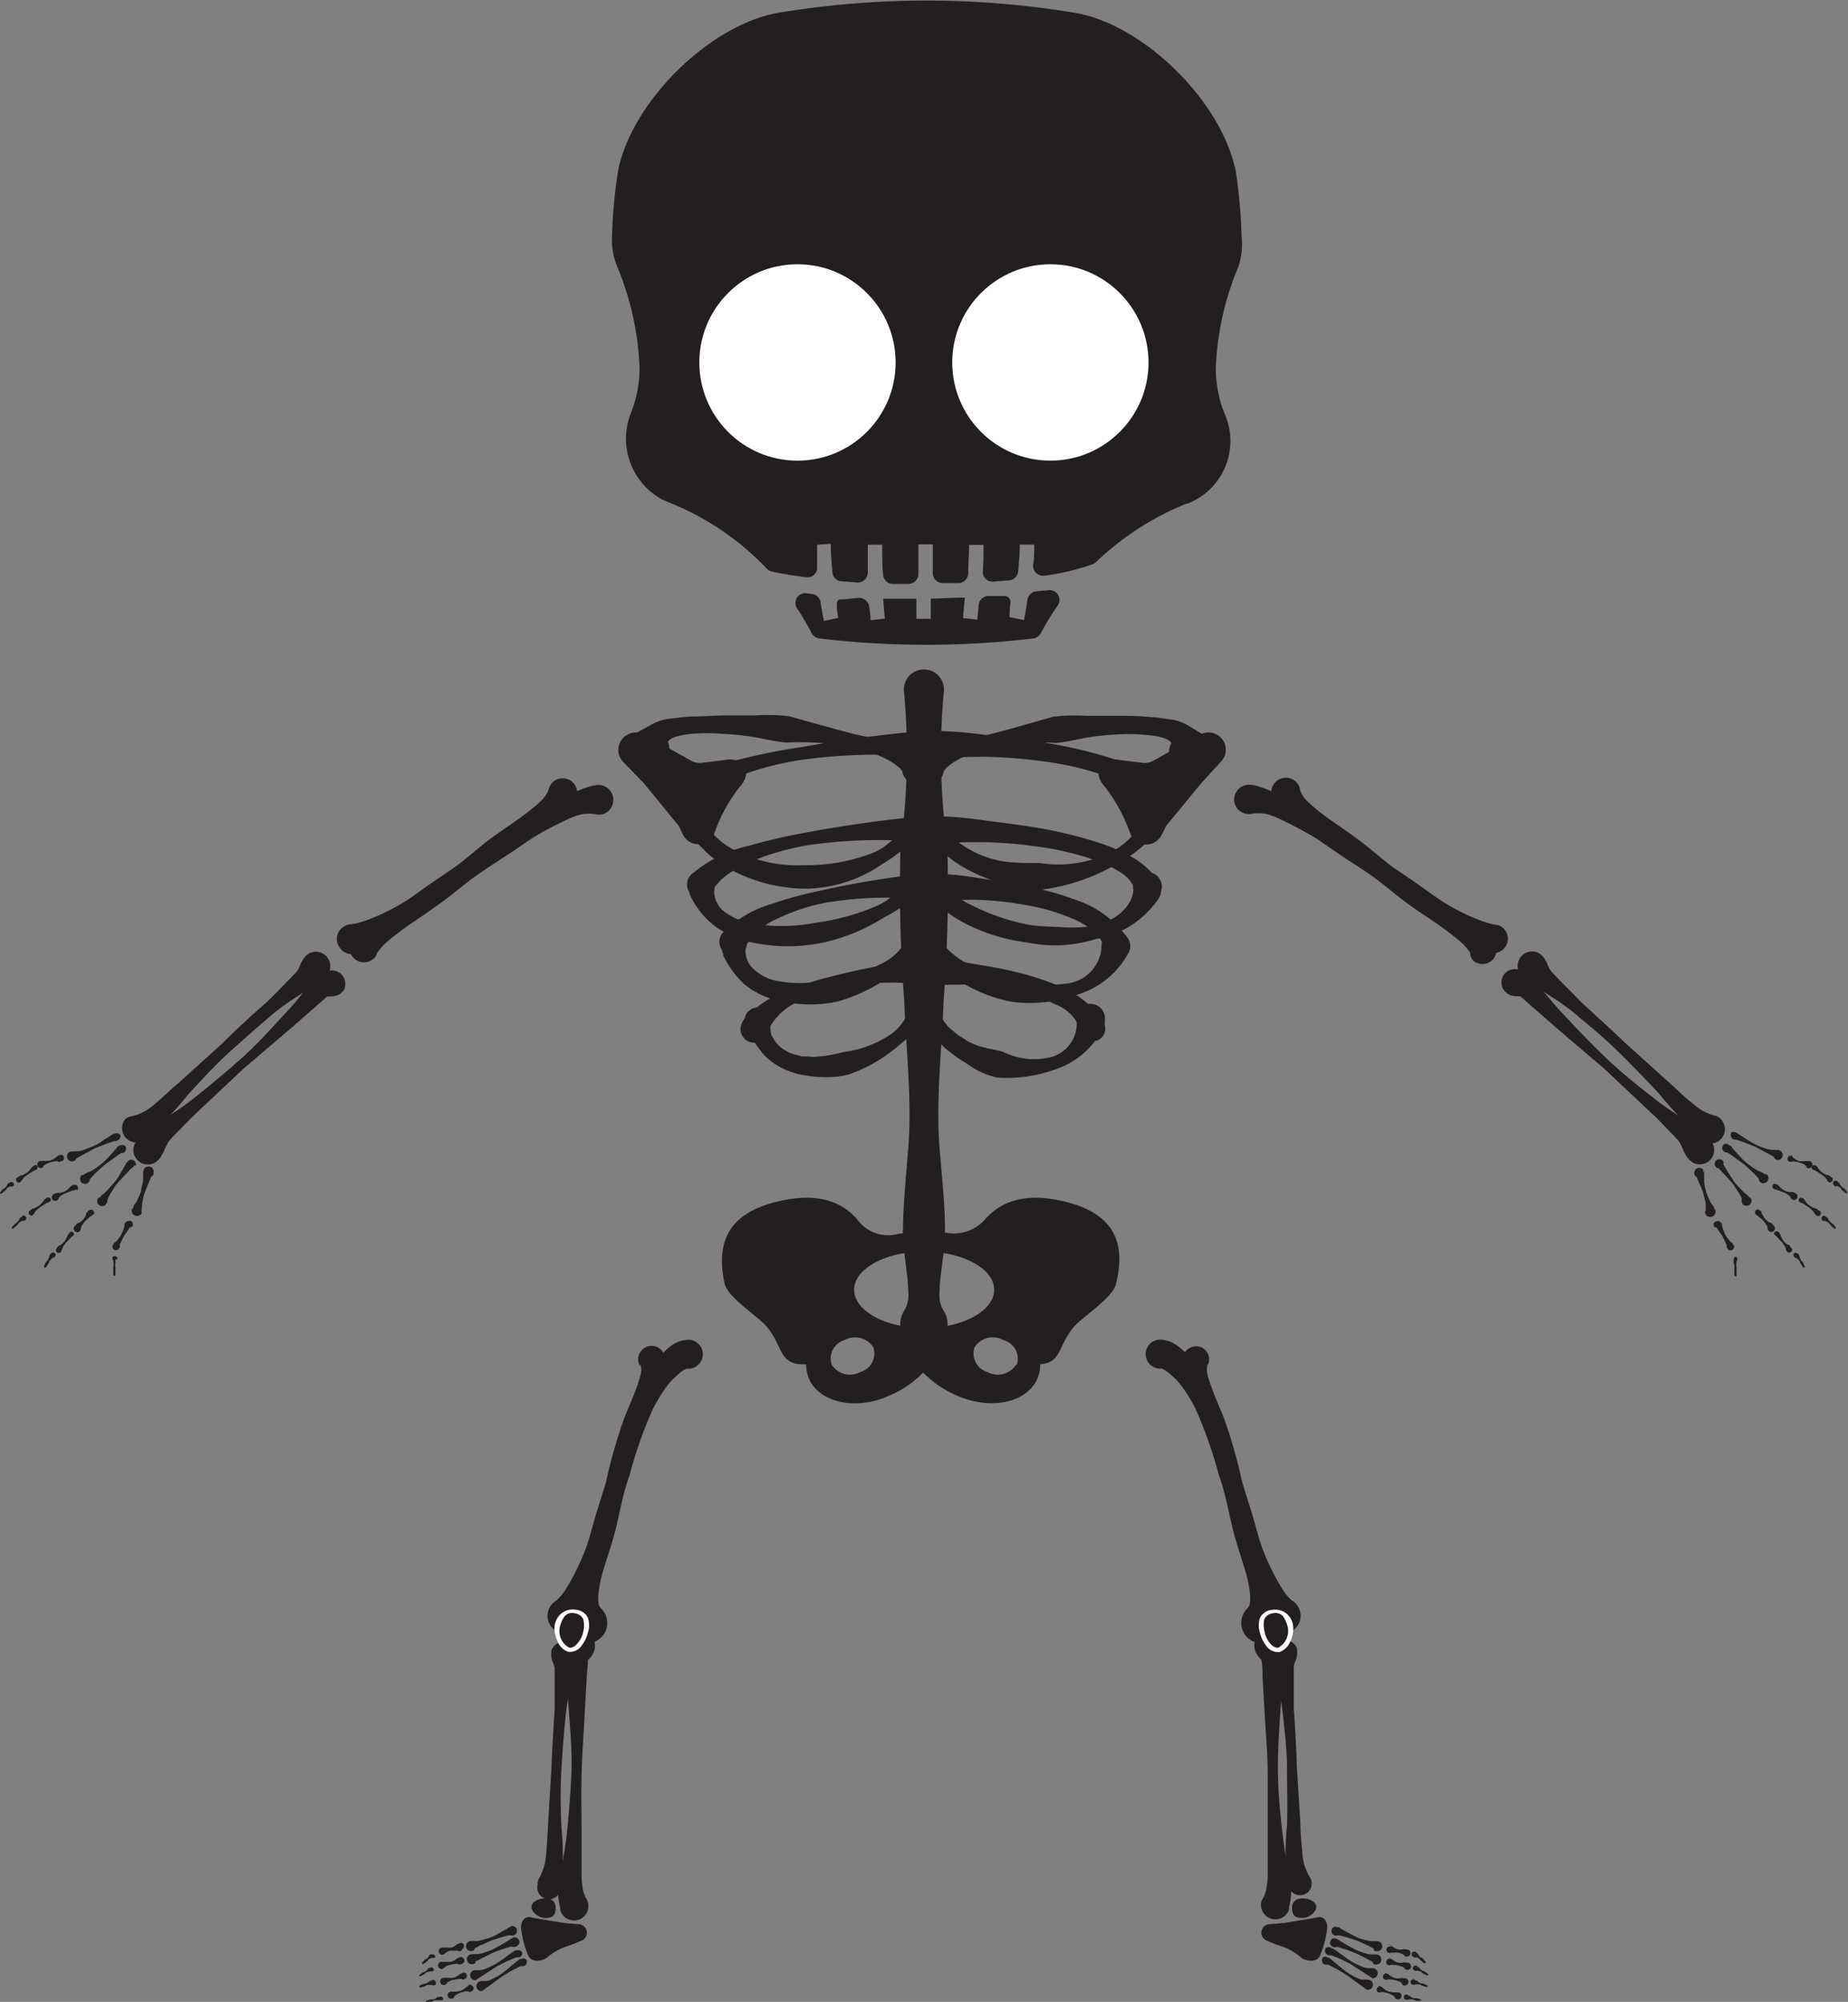 <svg xmlns="http://www.w3.org/2000/svg" viewBox="0 0 128.24 138.85">
  <rect x="0" y="0" width="128.24" height="138.85" fill="#808080" stroke="none"/>
  <defs>
    <style>
      .cls-1 {
        fill: #231f20;
      }

      .cls-2 {
        fill: #fff;
      }
    </style>
  </defs>
  <title>skelington</title>
  <g id="Layer_7_copy" data-name="Layer 7 copy">
    <path class="cls-1" d="M480.75,375.39c-2.33-.44-3.9.16-4.95,1.35a2.84,2.84,0,0,1-2.57.95,10.94,10.94,0,0,0-1.54-.11,10.47,10.47,0,0,0-2.08.21,2.63,2.63,0,0,1-2.58-.91c-1-1.28-2.65-1.95-5.08-1.49-3.77.71-4.9,2.69-4.23,5.8.21,1,2.47,2.36,3,3.09,1.11,1.38.77,2.62,2.66,2.51a2.56,2.56,0,0,0,.29,1.2c.88,1.58,3.41,2,5.65.9a6.79,6.79,0,0,0,2.18-1.52,7,7,0,0,0,2.18,1.52c2.25,1.08,4.78.68,5.65-.9a2.34,2.34,0,0,0,.29-1.2c1.45-.08,1.25-1.23,2.27-2.51.58-.73,2.83-2.11,3-3.09C485.66,378.08,484.52,376.1,480.75,375.39Zm-13.59,11.94a1.51,1.51,0,0,1-2-.5,1.33,1.33,0,0,1,.88-1.71,1.51,1.51,0,0,1,2,.49A1.34,1.34,0,0,1,467.16,387.33Zm4.41-3.05c-2.68,0-4.86-1.19-4.86-2.65s2.18-2.65,4.86-2.65,4.86,1.19,4.86,2.65S474.25,384.28,471.57,384.28Zm6.38,2.55a1.52,1.52,0,0,1-2,.5,1.34,1.34,0,0,1-.88-1.72,1.51,1.51,0,0,1,2-.49A1.33,1.33,0,0,1,478,386.83Z" transform="translate(-407.44 -292.17)"/>
  </g>
  <g id="Layer_2" data-name="Layer 2">
    <path class="cls-1" d="M472.94,340.11a46.6,46.6,0,0,0,.24,10.75,104.27,104.27,0,0,1-.26,10.75c-.13,3.58-.59,7.17-.23,10.75.14,1.79.35,3.58.32,5.38,0,.89-.16,1.79-.26,2.68a10.24,10.24,0,0,0-.11,1.35,2.07,2.07,0,0,0,.3,1.34,1.64,1.64,0,1,1-2.77,0,2.07,2.07,0,0,0,.3-1.34,12.28,12.28,0,0,0-.11-1.35c-.1-.89-.25-1.79-.26-2.68,0-1.8.18-3.59.32-5.38.36-3.58-.1-7.17-.23-10.75a104.27,104.27,0,0,1-.26-10.75,46.6,46.6,0,0,0,.24-10.75,1.39,1.39,0,1,1,2.77,0Z" transform="translate(-407.44 -292.17)"/>
    <path class="cls-1" d="M487.08,348a2.61,2.61,0,0,0-1.18-1.23,8.41,8.41,0,0,0-1.83-.81A20.43,20.43,0,0,0,480,345a34.63,34.63,0,0,0-4.19-.34c-1.41,0-2.81.07-4.21,0a37.72,37.72,0,0,0-8.43.2,20.42,20.42,0,0,0-4.05,1,11.85,11.85,0,0,0-1.82.9,4.26,4.26,0,0,0-1.31,1.25.94.94,0,0,1-1.28.32.93.93,0,0,1-.32-1.27,1,1,0,0,1,.18-.22,9.84,9.84,0,0,1,4.2-2A42.9,42.9,0,0,1,463,344c2.83-.51,5.68-.89,8.57-1.14a29.86,29.86,0,0,1,4.32.29c1.43.17,2.86.33,4.29.57a33.47,33.47,0,0,1,4.25,1,16.08,16.08,0,0,1,2.09.85,5.51,5.51,0,0,1,2,1.54l.06.07a.87.87,0,0,1-1.39,1A.94.94,0,0,1,487.08,348Z" transform="translate(-407.44 -292.17)"/>
    <path class="cls-1" d="M486.2,353.84a2.51,2.51,0,0,0-1.07-1.2,7.47,7.47,0,0,0-1.71-.81,19.56,19.56,0,0,0-3.84-.92,31,31,0,0,0-4-.33c-1.34,0-2.67.06-4,0a34.53,34.53,0,0,0-8,.2,18.25,18.25,0,0,0-3.83,1.07,10.53,10.53,0,0,0-1.7.89,4,4,0,0,0-1.19,1.22.93.93,0,1,1-1.63-.9.84.84,0,0,1,.18-.23,9.24,9.24,0,0,1,4-2,39.15,39.15,0,0,1,4-.92c2.69-.5,5.4-.89,8.15-1.13a25.73,25.73,0,0,1,4.11.28c1.36.18,2.73.34,4.08.58a30.55,30.55,0,0,1,4,1,13.12,13.12,0,0,1,2,.85,5.48,5.48,0,0,1,1.88,1.53l.05.07a.87.87,0,0,1-1.41,1A.79.79,0,0,1,486.2,353.84Z" transform="translate(-407.44 -292.17)"/>
    <path class="cls-1" d="M482.44,363.67a2.92,2.92,0,0,0-1.8-1.85,11.4,11.4,0,0,0-2.87-1,17.39,17.39,0,0,0-3.06-.36c-1,0-2.07.05-3.1,0a20.16,20.16,0,0,0-6.2.24,10.83,10.83,0,0,0-2.86,1.08,4.08,4.08,0,0,0-1.87,2,.94.94,0,1,1-1.78-.59.85.85,0,0,1,.17-.31l0,0a7.3,7.3,0,0,1,3-2,23.13,23.13,0,0,1,3.14-1,47.45,47.45,0,0,1,6.4-1.18,15.42,15.42,0,0,1,3.25.3c1.08.18,2.15.35,3.21.62a17.63,17.63,0,0,1,3.14,1.07A6.65,6.65,0,0,1,484,363l0,.05a.87.87,0,0,1-.27,1.21.86.86,0,0,1-1.2-.27A.89.89,0,0,1,482.44,363.67Z" transform="translate(-407.44 -292.17)"/>
    <path class="cls-1" d="M460.9,363.18a2.72,2.72,0,0,0,.06.75,2.93,2.93,0,0,0,.4.63,2,2,0,0,0,.6.48,2.18,2.18,0,0,0,.72.29l.39.11.41,0a2.89,2.89,0,0,0,.83,0,4.86,4.86,0,0,0,.84-.12,8,8,0,0,0,.82-.18,7.55,7.55,0,0,0,3.24-1.2,3.62,3.62,0,0,0,1.55-2.89,1,1,0,0,1,.92-1,1,1,0,0,1,1,.92.93.93,0,0,1-.14.54l0,.07a11.2,11.2,0,0,1-2.73,3.1,10.52,10.52,0,0,1-3.43,2,4.88,4.88,0,0,1-1,.18,8.9,8.9,0,0,1-2.06-.1l-.51-.09-.51-.17a4.68,4.68,0,0,1-1.83-1.15,8.62,8.62,0,0,1-.67-.89c-.17-.32-.33-.66-.54-1a.9.9,0,1,1,1.52-1,.87.87,0,0,1,.14.53Z" transform="translate(-407.44 -292.17)"/>
    <path class="cls-1" d="M472.3,361.18a3.64,3.64,0,0,0,.06.8c.11.25.23.49.36.73l.51.66c.21.2.43.37.65.56l.72.46a5.53,5.53,0,0,0,.79.34c.55.16,1.11.25,1.65.39a4.83,4.83,0,0,0,3.34.37,2.42,2.42,0,0,0,1.78-2.4,1,1,0,1,1,1.95-.18.93.93,0,0,1-.11.55l-.08.14a5.68,5.68,0,0,1-3.24,2.74,9.87,9.87,0,0,1-4.05.57,5.6,5.6,0,0,1-1.89-.82c-.28-.2-.57-.37-.85-.55l-.81-.62-.74-.71-.65-.8c-.18-.3-.35-.61-.54-.91a6.56,6.56,0,0,0-.51-1,.9.9,0,0,1,1.54-.95.93.93,0,0,1,.13.53Z" transform="translate(-407.44 -292.17)"/>
    <path class="cls-1" d="M457,354a1.8,1.8,0,0,0,.87,1.52,4.67,4.67,0,0,0,1.89.73,12.44,12.44,0,0,0,4.3-.08,16,16,0,0,0,4.23-1.17,4.46,4.46,0,0,0,2.54-3.11,1,1,0,1,1,1.75.61l0,.06a10.38,10.38,0,0,1-3.81,3.25,13,13,0,0,1-4.42,1.78,12,12,0,0,1-4.82-.07,7.35,7.35,0,0,1-2.33-1,5.78,5.78,0,0,1-1.79-2.1l-.05-.1a.89.89,0,0,1,1.59-.81A.9.9,0,0,1,457,354Z" transform="translate(-407.44 -292.17)"/>
    <path class="cls-1" d="M472.26,352a2.34,2.34,0,0,0,.82,1.71,6.36,6.36,0,0,0,1.72,1.21,15.1,15.1,0,0,0,4.12,1.41c.73.11,1.46.1,2.19.15a10.58,10.58,0,0,0,2.18-.08c1.4-.27,2.73-1.28,2.8-2.51a1,1,0,1,1,1.92.1,1,1,0,0,1-.15.47l-.06.1a6.64,6.64,0,0,1-4.3,2.74,10.17,10.17,0,0,1-2.38.43,9.61,9.61,0,0,1-2.39-.19,12.81,12.81,0,0,1-4.56-1.45,8.88,8.88,0,0,1-3.54-3.64l0-.08a.89.89,0,0,1,1.57-.83A.86.86,0,0,1,472.26,352Z" transform="translate(-407.44 -292.17)"/>
    <path class="cls-1" d="M455.85,347.48a3.25,3.25,0,0,0,.78,2.18,5.5,5.5,0,0,0,1.85,1.52,9.68,9.68,0,0,0,4.78,1,12.75,12.75,0,0,0,4.87-.9,4.7,4.7,0,0,0,2.66-3.85,1,1,0,0,1,1.9.06.88.88,0,0,1-.1.4l0,.07a10.26,10.26,0,0,1-3.94,4.15,9.58,9.58,0,0,1-5.33,1.7,11.23,11.23,0,0,1-5.44-1.47,8.5,8.5,0,0,1-2.19-1.87,11,11,0,0,1-1.46-2.6l0-.05a.87.87,0,0,1,.47-1.15.86.86,0,0,1,1.14.47A.74.74,0,0,1,455.85,347.48Z" transform="translate(-407.44 -292.17)"/>
    <path class="cls-1" d="M488.71,343.74c.05-.11-.28-.32-.58-.4a5.11,5.11,0,0,0-1-.18,12.61,12.61,0,0,0-2.13-.05,17.21,17.21,0,0,0-2.15.22c-.72.13-1.42.31-2.14.37a19.09,19.09,0,0,0-4.34.27,10.16,10.16,0,0,0-2,.67,5.21,5.21,0,0,0-.9.5c-.26.19-.53.43-.56.61a1,1,0,1,1-2.06-.4,1,1,0,0,1,.42-.66l.32-.23a4.66,4.66,0,0,1,1.28-.58l1.14-.3,2.2-.5c1.44-.37,2.87-.79,4.32-1.2a12.07,12.07,0,0,1,2.25-.06H485c.75,0,1.49,0,2.26.09.38,0,.77.07,1.17.13a3.43,3.43,0,0,1,1.44.44l1,.6a1.53,1.53,0,1,1-2.16.65Z" transform="translate(-407.44 -292.17)"/>
    <path class="cls-1" d="M452.64,342.43a3.36,3.36,0,0,1,1.46-.43c.42-.06.81-.1,1.21-.13.78,0,1.55-.06,2.31-.08h2.3a12.48,12.48,0,0,1,2.29.06c1.49.42,3,.84,4.44,1.22l2.25.5c.38.09.76.19,1.17.31a4.21,4.21,0,0,1,1.3.58l.3.2a1,1,0,1,1-1.18,1.71,1,1,0,0,1-.42-.62c0-.18-.32-.42-.59-.61a4.91,4.91,0,0,0-.93-.51,10.93,10.93,0,0,0-2.1-.67,20.12,20.12,0,0,0-4.46-.29c-.73-.06-1.45-.24-2.19-.37a18.24,18.24,0,0,0-2.2-.23,13.31,13.31,0,0,0-2.19,0,5.68,5.68,0,0,0-1,.18c-.3.08-.65.29-.61.4a1.44,1.44,0,1,1-2.06-.72Z" transform="translate(-407.44 -292.17)"/>
    <path class="cls-1" d="M447,348c-.43.36-.75.54-1.06.77s-.59.44-.88.66c-.58.44-1.13.91-1.7,1.36s-1.16.86-1.78,1.24-1.25.72-1.85,1.11-1.18.83-1.8,1.21-1.24.73-1.84,1.12-1.19.83-1.77,1.27c-.3.22-.57.47-.88.69-.16.11-.3.23-.46.35l-.54.38a1,1,0,0,1-1.43-.27,1,1,0,0,1,.26-1.43.92.92,0,0,1,.49-.18l.44-.07.5-.15c.32-.11.66-.25,1-.39a14.83,14.83,0,0,0,1.89-1c.6-.39,1.17-.82,1.76-1.23l1.77-1.21c.57-.43,1.12-.89,1.67-1.35s1.14-.87,1.72-1.27,1.18-.8,1.73-1.25a8.67,8.67,0,0,0,.79-.69,1.89,1.89,0,0,0,.48-.73,1,1,0,1,1,1.67.93Z" transform="translate(-407.44 -292.17)"/>
    <path class="cls-1" d="M472.27,347.48a3.24,3.24,0,0,0,.77,2.18,5.48,5.48,0,0,0,1.85,1.52,7,7,0,0,0,2.33.76c.82.1,1.64.08,2.46.1a8.18,8.18,0,0,0,4.88-.78,4.91,4.91,0,0,0,2.65-3.87.94.94,0,0,1,1-.9,1,1,0,0,1,.9,1,1,1,0,0,1-.1.38l0,.06a9.65,9.65,0,0,1-4,4.13,14,14,0,0,1-5.31,1.82,8.22,8.22,0,0,1-2.82-.46,12.31,12.31,0,0,1-2.62-1.12,8.67,8.67,0,0,1-2.2-1.86,10.61,10.61,0,0,1-1.45-2.6l0-.05a.89.89,0,0,1,.47-1.15.87.87,0,0,1,1.15.47A1,1,0,0,1,472.27,347.48Z" transform="translate(-407.44 -292.17)"/>
    <path class="cls-1" d="M484,357.79c-.18-.82-1.19-1.53-2.2-1.93a14.21,14.21,0,0,0-3.26-.93,22,22,0,0,0-3.44-.35c-1.16,0-2.32.06-3.47,0a25.22,25.22,0,0,0-6.94.21,13.42,13.42,0,0,0-3.26,1.08,4.76,4.76,0,0,0-2.29,2,.93.93,0,1,1-1.54-1h0a7.84,7.84,0,0,1,3.38-2,28.09,28.09,0,0,1,3.51-.95,62.34,62.34,0,0,1,7.11-1.16,20.65,20.65,0,0,1,3.6.29c1.19.18,2.38.35,3.56.6a22.34,22.34,0,0,1,3.51,1,7.08,7.08,0,0,1,3.25,2.36l0,0a.87.87,0,1,1-1.42,1A1.06,1.06,0,0,1,484,357.79Z" transform="translate(-407.44 -292.17)"/>
    <path class="cls-1" d="M459.18,358a1.67,1.67,0,0,0,.63,1.45,3.3,3.3,0,0,0,1.57.76,8.66,8.66,0,0,0,3.75-.13,10.56,10.56,0,0,0,3.68-1.17,3.92,3.92,0,0,0,2-3,1,1,0,0,1,1-.95,1,1,0,0,1,1,1,.91.91,0,0,1-.14.49l-.05.08a10.34,10.34,0,0,1-3.2,3.19,11.69,11.69,0,0,1-3.87,1.92,9.38,9.38,0,0,1-4.4-.14,5.5,5.5,0,0,1-2.06-1.07,6.35,6.35,0,0,1-1.46-2l0-.1a.9.9,0,0,1,1.62-.8A.83.83,0,0,1,459.18,358Z" transform="translate(-407.44 -292.17)"/>
    <path class="cls-1" d="M472.29,356a2.21,2.21,0,0,0,.58,1.62,5.13,5.13,0,0,0,1.4,1.22,10.29,10.29,0,0,0,3.58,1.31,8.92,8.92,0,0,0,3.81.21,2.73,2.73,0,0,0,2.22-2.46,1,1,0,1,1,1.82.46l-.08.13a6,6,0,0,1-3.71,2.75,9.27,9.27,0,0,1-4.34.4,10.64,10.64,0,0,1-4-1.72,9.05,9.05,0,0,1-1.65-1.51,11.78,11.78,0,0,1-1.27-2l0-.08a.9.9,0,0,1,1.6-.82A.94.94,0,0,1,472.29,356Z" transform="translate(-407.44 -292.17)"/>
    <path class="cls-1" d="M432.12,357.36l.35-.28.29-.19.53-.36c.34-.23.65-.47,1-.72.65-.47,1.26-1,1.9-1.46a23.44,23.44,0,0,1,2-1.33c.69-.41,1.39-.79,2.05-1.22s1.31-.9,2-1.31,1.37-.8,2-1.23,1.3-.91,1.94-1.38a7,7,0,0,1,1.1-.74,6.75,6.75,0,0,1,1.36-.49l.05,0a1,1,0,1,1,.55,2,1.09,1.09,0,0,1-.44,0,2.84,2.84,0,0,0-1,0,5.1,5.1,0,0,0-1,.36c-.71.34-1.42.69-2.09,1.09s-1.31.89-2,1.33-1.32.86-2,1.32-1.26.95-1.88,1.44-1.26.94-1.91,1.39-1.31.87-1.92,1.35a10.58,10.58,0,0,0-.89.74,3.59,3.59,0,0,0-.37.42,1.37,1.37,0,0,0-.15.21l-.05.16a1,1,0,0,1-1.84-.58.88.88,0,0,1,.31-.46Z" transform="translate(-407.44 -292.17)"/>
    <path class="cls-1" d="M431.36,360.74a1,1,0,0,1-.55.48l-.24.06-.25,0a.55.55,0,0,1-.17,0l-.84.74-1.66,1.45-3.33,2.84-3.19,3c-.53.5-1,1-1.56,1.56l-.37.4a1.8,1.8,0,0,0-.19.32c-.07.12-.13.27-.21.45s-.09.18-.16.3a1.3,1.3,0,0,1-.47.48,1,1,0,0,1-1.35-.4,1,1,0,0,1,.4-1.36c-.17.13-.11.14-.08.11a.87.87,0,0,0,.16-.14l.41-.44a3.78,3.78,0,0,1,.55-.48l.48-.28c.61-.38,1.22-.78,1.8-1.21,1.14-.89,2.26-1.82,3.35-2.77s2.07-2,3.06-3.09c.49-.52,1-1.07,1.43-1.62a10.34,10.34,0,0,0,.64-.84,1.93,1.93,0,0,1,.75-.56l.27-.14s0,0,0,0-.13,0-.35.31a.93.93,0,0,1,1.65.84Z" transform="translate(-407.44 -292.17)"/>
    <path class="cls-1" d="M416.75,373a.3.3,0,0,1-.16.19l0,0h0s.06-.09,0,0a1.07,1.07,0,0,0-.16.14l-.28.3c-.2.2-.38.4-.56.61s-.31.44-.45.67a2.53,2.53,0,0,0-.2.36c0,.07-.07.15-.05.15v.08s0,.06-.12.24a.35.35,0,1,1-.43-.55c-.11.13,0,.08,0,.06l.09-.1a.65.65,0,0,1,.19-.17,3.83,3.83,0,0,0,.29-.28c.18-.19.35-.39.53-.6s.29-.44.43-.67l.2-.34a.91.91,0,0,0,.09-.17.26.26,0,0,1,.05-.09.75.75,0,0,1,.09-.09l.06-.05h0s-.06,0-.12.15a.32.32,0,0,1,.62.18Z" transform="translate(-407.44 -292.17)"/>
    <path class="cls-1" d="M418.1,373.48c0,.3-.11.24-.12.28h0s0,0,0-.06a.89.89,0,0,0-.08.17l-.14.34c-.1.22-.18.44-.27.67s-.12.45-.17.69,0,.24-.05.37V376s0,0,0,0l0,.06c0,.05,0,.05,0,.27a.38.38,0,0,1-.51.13.38.38,0,0,1-.13-.52c0,.3.09-.25.16-.24a1.49,1.49,0,0,0,.18-.3,5.24,5.24,0,0,0,.27-.65c0-.23.1-.47.13-.7l0-.35a.49.49,0,0,0,0-.17.41.41,0,0,1,.08-.22l0-.06s0-.07-.08.21a.35.35,0,0,1,.33-.37A.34.34,0,0,1,418.1,373.48Z" transform="translate(-407.44 -292.17)"/>
    <path class="cls-1" d="M416.66,377.09a.22.22,0,0,1-.11.21l-.05,0h0s0,0,0-.06,0,.05-.06.08l-.13.2-.27.38c-.06.14-.14.27-.2.42a1.45,1.45,0,0,0-.09.22s0,.05,0,.05h0a.1.1,0,0,1,0,0s.06,0-.08.22a.25.25,0,0,1-.35,0,.24.24,0,0,1,0-.35c-.15.32.05-.17.09-.12a.61.61,0,0,0,.17-.15,2.45,2.45,0,0,0,.26-.37,2.65,2.65,0,0,0,.18-.42l.06-.21a1.05,1.05,0,0,1,0-.13.29.29,0,0,1,.13-.14l0,0h0s-.09,0-.1.18a.25.25,0,0,1,.22-.24A.23.23,0,0,1,416.66,377.09Z" transform="translate(-407.44 -292.17)"/>
    <path class="cls-1" d="M416.15,372c-.11.15-.17.13-.2.14h-.08s.07-.07,0,0a.78.78,0,0,0-.18.11l-.34.24-.67.49-.62.56-.29.31c0,.05-.13.13-.11.14l0,.07s0,.07-.18.2a.35.35,0,0,1-.27-.65c-.14.1,0,.07,0,.06l.12-.08a.89.89,0,0,1,.23-.11,2.42,2.42,0,0,0,.36-.18,5.32,5.32,0,0,0,1.24-1.08l.27-.3a1,1,0,0,0,.13-.17.59.59,0,0,1,.18-.13l.08,0h0s-.06,0-.16.12a.32.32,0,0,1,.45-.1A.31.31,0,0,1,416.15,372Z" transform="translate(-407.44 -292.17)"/>
    <path class="cls-1" d="M412.7,374.67c-.2.13-.18.05-.21.07h0s.05,0,0,0l-.19.07-.36.14a1.94,1.94,0,0,0-.33.2l-.11.12,0,.06s0,.05-.16.13a.25.25,0,0,1-.3-.19.25.25,0,0,1,.19-.3c-.11.05,0,0,0,0l.12-.06c.11,0,.15,0,.22,0a1.48,1.48,0,0,0,.36-.1,1.23,1.23,0,0,0,.29-.22l.14-.13s.09-.09.15-.09l.07,0s0-.06-.12.05a.23.23,0,0,1,.34.31Z" transform="translate(-407.44 -292.17)"/>
    <path class="cls-1" d="M413.92,376.37c-.14.2-.15.12-.17.14h0s0,0,0,0l-.15.13a3.2,3.2,0,0,0-.27.25,2.1,2.1,0,0,0-.22.3l-.06.15a.2.2,0,0,1,0,.07s0,.05-.1.18a.25.25,0,0,1-.29-.41c-.07.09,0,.05,0,0l.08-.09c.08-.1.13-.08.19-.11a1.63,1.63,0,0,0,.29-.23,1.49,1.49,0,0,0,.18-.3c0-.06,0-.11.07-.17s.05-.11.1-.14l.06,0s0-.08-.1.09a.23.23,0,0,1,.44.16Z" transform="translate(-407.44 -292.17)"/>
    <path class="cls-1" d="M411.67,372.72c-.22.1-.18,0-.22,0l0,0s.05,0,0,0l-.18,0a2.33,2.33,0,0,0-.36.08,1.36,1.36,0,0,0-.33.14l-.13.1,0,.05s0,.06-.17.1a.25.25,0,1,1,0-.5c-.11,0,0,0,0,0l.11,0c.12,0,.15,0,.22,0a.92.92,0,0,0,.66-.21l.14-.11s.1-.06.16-.06h.07s.06-.05-.13,0a.23.23,0,0,1,.29.36Z" transform="translate(-407.44 -292.17)"/>
    <path class="cls-1" d="M410,373.26c-.14.13-.13.06-.16.08h0s0,0,0,0l-.16.1-.31.19c-.09.08-.19.14-.28.23l-.1.13s0,0-.15.19a.2.2,0,1,1-.15-.37c-.08.07,0,0,.09-.06s.13-.05.2-.07a1.82,1.82,0,0,0,.31-.16,1,1,0,0,0,.25-.25l.11-.14s.33-.2.1-.07a.18.18,0,0,1,.25-.05A.18.18,0,0,1,410,373.26Z" transform="translate(-407.44 -292.17)"/>
    <path class="cls-1" d="M410.88,375.5c-.14.14-.14.07-.16.09h0s0,0,0,0l-.17.1-.32.21a2.26,2.26,0,0,0-.29.25.64.64,0,0,0-.1.13s0,.06-.16.2a.2.2,0,0,1-.16-.36c-.08.07.05,0,.1-.07s.14-.05.2-.08a1.32,1.32,0,0,0,.33-.18,1.28,1.28,0,0,0,.26-.26l.11-.15c0-.05.34-.2.11-.07a.18.18,0,0,1,.31.19Z" transform="translate(-407.44 -292.17)"/>
    <path class="cls-1" d="M409.24,376.76c-.18.15-.15.06-.18.09s0,0,0,0-.07,0-.09,0a.69.69,0,0,0-.22.14c-.06.06-.09.15-.17.2s-.09.11-.21.18a.07.07,0,0,1-.1,0s0-.05,0-.08l0,0s.09-.12.15-.18.14-.1.2-.16a.65.65,0,0,0,.16-.21s0-.06.09-.13a.34.34,0,0,1,.11-.05s.08-.08-.06,0a.18.18,0,0,1,.25-.05A.18.18,0,0,1,409.24,376.76Z" transform="translate(-407.44 -292.17)"/>
    <path class="cls-1" d="M408.4,374.39c-.18.15-.15.06-.18.08s0,0,0,0-.07,0-.09,0a.8.8,0,0,0-.22.13c0,.05-.08.14-.15.18a1.5,1.5,0,0,1-.21.17.07.07,0,0,1-.1,0,.06.06,0,0,1,0-.07l0,0a1.17,1.17,0,0,1,.14-.17c0-.07.13-.09.19-.14a.7.7,0,0,0,.15-.2s0-.06.1-.13l.1-.05s.08-.07-.07.05a.19.19,0,0,1,.26-.06A.19.19,0,0,1,408.4,374.39Z" transform="translate(-407.44 -292.17)"/>
    <path class="cls-1" d="M411.29,379.28c-.14.19-.13.09-.15.12s0,0,0,0-.06,0-.08.05-.15.11-.18.18-.05.17-.11.22a1.08,1.08,0,0,1-.16.23.08.08,0,0,1-.1,0,.06.06,0,0,1,0-.07l0-.05s.05-.13.09-.2.1-.13.15-.19a.52.52,0,0,0,.1-.23c0-.05,0-.06.06-.16l.09-.07s.06-.09-.05.06a.19.19,0,0,1,.23-.12A.19.19,0,0,1,411.29,379.28Z" transform="translate(-407.44 -292.17)"/>
    <path class="cls-1" d="M415.45,379.53c0-.19,0-.07,0-.07a1,1,0,0,1,0,.12c0,.12,0,.11,0,.18a.92.92,0,0,0,0,.29,1.46,1.46,0,0,1,0,.29c0,.1,0,.23,0,.26v0a.08.08,0,0,1-.08.07.06.06,0,0,1-.06-.06,1.12,1.12,0,0,1,0-.31,1.36,1.36,0,0,1,0-.29,1,1,0,0,0,0-.3s0-.13,0-.11h0c0-.05-.06,0-.07-.2a.19.19,0,0,1,.36.1Z" transform="translate(-407.44 -292.17)"/>
    <path class="cls-1" d="M412.57,377.81c-.1.16-.12.1-.14.12h0s0,0,0,0l-.13.14-.26.27c-.07.1-.15.19-.22.3a1.14,1.14,0,0,0-.06.15c0,.05,0,0-.1.23a.2.2,0,0,1-.28,0,.19.19,0,0,1,0-.28c-.06.09,0,0,.07-.09s.12-.08.18-.12a2,2,0,0,0,.27-.24,1.57,1.57,0,0,0,.18-.31l.07-.16s.27-.28.08-.1a.17.17,0,0,1,.23-.11A.18.18,0,0,1,412.57,377.81Z" transform="translate(-407.44 -292.17)"/>
    <path class="cls-1" d="M415.64,371.25a.3.3,0,0,1-.24.06.06.06,0,0,1,0,0h0s.08,0,0,0l-.19.06-.4.14-.79.31-.74.4c-.13.06-.25.14-.39.22s-.18.08-.15.1l-.05.06s0,.07-.23.13a.35.35,0,0,1-.37-.33.34.34,0,0,1,.32-.37c-.16,0-.06,0,0,0l.14,0a.78.78,0,0,1,.24,0,1.89,1.89,0,0,0,.4-.08c.27-.09.52-.2.78-.31s.49-.27.72-.43l.36-.23.18-.12a.4.4,0,0,1,.22-.07h.08s0,0,0,0-.05,0-.19.05a.32.32,0,0,1,.45.05A.33.33,0,0,1,415.64,371.25Z" transform="translate(-407.44 -292.17)"/>
    <path class="cls-1" d="M439.45,427.47c-.22.09-.18,0-.21,0h0s.06,0,0,0h-.17l-.34,0c-.1,0-.21.06-.31.11l-.11.09,0,0s0,.05-.18.08a.25.25,0,0,1-.25-.24.26.26,0,0,1,.25-.26c-.12,0-.05,0,0,0l.11,0c.11,0,.14,0,.2,0a1.22,1.22,0,0,0,.33,0,1,1,0,0,0,.28-.14l.14-.09s.1-.06.16-.06h.06s.06-.05-.13,0a.23.23,0,0,1,.26.38Z" transform="translate(-407.44 -292.17)"/>
    <path class="cls-1" d="M437.65,427.91c-.19.13-.15,0-.18.07h0s-.06,0-.08,0a.59.59,0,0,0-.21.1c-.05.05-.08.13-.15.16s-.08.09-.21.15a.06.06,0,0,1-.08,0,0,0,0,0,1,0-.05l0-.06a.88.88,0,0,1,.14-.14c0-.07.12-.08.19-.13a.47.47,0,0,0,.14-.17s0-.05.1-.12l.09,0s.09-.06-.07.05a.19.19,0,0,1,.3.22Z" transform="translate(-407.44 -292.17)"/>
    <path class="cls-1" d="M443.18,426.36c-.16.09-.22.05-.24.05l-.05,0,0,0s.09,0,0,0a.58.58,0,0,0-.19,0l-.37.1-.74.23-.71.32c-.12,0-.23.12-.36.18s-.17.08-.15.09l0,.06s0,.07-.24.11a.35.35,0,0,1,0-.7c-.17,0-.07.05-.06,0l.14,0a1.65,1.65,0,0,1,.23,0,1.18,1.18,0,0,0,.37-.05c.25-.06.49-.14.73-.22s.46-.23.68-.36l.34-.19a.62.62,0,0,0,.17-.11.51.51,0,0,1,.22-.05H443s0,0-.19,0a.32.32,0,1,1,.37.53Z" transform="translate(-407.44 -292.17)"/>
    <path class="cls-1" d="M439.46,428.39c-.22.09-.18,0-.21,0h0s.06,0,0,0l-.18,0a2,2,0,0,0-.35.05,2.13,2.13,0,0,0-.33.11s-.13.09-.12.1l0,0s0,.05-.18.09a.25.25,0,0,1-.25-.25.24.24,0,0,1,.24-.25c-.11,0,0,0,0,0l.11,0c.12,0,.14,0,.21,0a1.88,1.88,0,0,0,.34,0,1.05,1.05,0,0,0,.3-.15l.14-.09s.11-.06.16-.06h.07s.06-.05-.13,0a.24.24,0,0,1,.32.06A.23.23,0,0,1,439.46,428.39Z" transform="translate(-407.44 -292.17)"/>
    <path class="cls-1" d="M437.54,428.86c-.21.11-.16,0-.19.05s0,0,0,0-.07,0-.09,0a.78.78,0,0,0-.23.07c-.06,0-.11.12-.18.14a1.42,1.42,0,0,1-.24.11.07.07,0,0,1-.08,0,.06.06,0,0,1,0-.07l0,0,.16-.12c.05-.06.14-.07.21-.1a.55.55,0,0,0,.19-.15s0-.06.11-.11l.11,0s.09-.05-.08,0a.18.18,0,0,1,.26.26Z" transform="translate(-407.44 -292.17)"/>
    <path class="cls-1" d="M443.31,427.15a.28.28,0,0,1-.24.05l-.05,0,0,0s.09,0,0,0a.58.58,0,0,0-.19,0l-.38.12c-.26.08-.51.18-.76.27l-.73.36-.37.2c-.06,0-.19.08-.16.09l0,.06s0,.07-.24.11a.35.35,0,0,1-.35-.35.35.35,0,0,1,.35-.35c-.17,0-.07.05-.05,0l.14,0a1.65,1.65,0,0,1,.23,0,1.76,1.76,0,0,0,.38-.06,7.51,7.51,0,0,0,.75-.27c.23-.12.47-.25.7-.39l.35-.21.18-.12a.49.49,0,0,1,.22-.06s.06,0,.08,0,0,0,0,0-.05,0-.2,0a.33.33,0,0,1,.45.08A.31.31,0,0,1,443.31,427.15Z" transform="translate(-407.44 -292.17)"/>
    <path class="cls-1" d="M439.69,429.43c-.22.1-.18,0-.21,0h0s.05,0,0,0l-.19,0-.36.06c-.11,0-.23.07-.34.12s-.13.09-.12.1l-.05.05s0,.06-.18.09a.25.25,0,0,1-.26-.24.27.27,0,0,1,.24-.26c-.11,0,0,0,0,0l.12,0c.11,0,.14,0,.22,0a2.07,2.07,0,0,0,.35,0,1.3,1.3,0,0,0,.31-.16l.15-.1s.1-.06.16-.06h.07s.06-.05-.13,0a.24.24,0,0,1,.32.05A.22.22,0,0,1,439.69,429.43Z" transform="translate(-407.44 -292.17)"/>
    <path class="cls-1" d="M437.63,429.85c-.22.06-.16,0-.19,0s0,0,0,0-.07,0-.1,0a.93.93,0,0,0-.24,0c-.08,0-.14.1-.22.1a.94.94,0,0,1-.26.07.06.06,0,0,1-.08-.06.05.05,0,0,1,0-.06l0,0a1.16,1.16,0,0,1,.19-.09.65.65,0,0,1,.24-.06.76.76,0,0,0,.22-.11c.05,0,0-.06.14-.09h.11s.11,0-.08,0a.19.19,0,0,1,.26,0A.19.19,0,0,1,437.63,429.85Z" transform="translate(-407.44 -292.17)"/>
    <path class="cls-1" d="M443.59,427.87a.37.37,0,0,1-.24.06l-.05,0,0,0s.08,0,0,0l-.18.06-.38.16c-.26.11-.51.24-.76.37l-1.55,1a.34.34,0,0,1-.36-.34.35.35,0,0,1,.34-.36c-.17,0-.07.05-.05,0l.14,0c.16,0,.16,0,.24,0a1.31,1.31,0,0,0,.38-.09,7.36,7.36,0,0,0,.75-.36q.35-.22.69-.48l.34-.25.2-.13a.38.38,0,0,1,.22-.07h.08s0,0,0,0a.28.28,0,0,0-.19.05.33.33,0,0,1,.45.07A.31.31,0,0,1,443.59,427.87Z" transform="translate(-407.44 -292.17)"/>
    <path class="cls-1" d="M440.16,430.29c-.21.11-.18,0-.22,0l0,0s.05,0,0,0l-.18,0-.36.09a2.49,2.49,0,0,0-.33.16l-.11.1,0,.05s0,.06-.18.11a.24.24,0,0,1-.27-.22.23.23,0,0,1,.22-.27c-.11,0,0,0,0,0l.11,0c.11,0,.15,0,.22,0a2,2,0,0,0,.35-.06,1.14,1.14,0,0,0,.3-.18l.14-.11s.1-.07.15-.07H440s.06-.06-.13,0a.24.24,0,0,1,.33,0A.23.23,0,0,1,440.16,430.29Z" transform="translate(-407.44 -292.17)"/>
    <path class="cls-1" d="M438.14,430.91c-.23,0-.16,0-.2,0h0s-.07,0-.09,0a.68.68,0,0,0-.25,0c-.07,0-.14.09-.22.09a1.31,1.31,0,0,1-.27,0A.07.07,0,0,1,437,431a.06.06,0,0,1,0-.06l.05,0,.19-.08a.55.55,0,0,1,.25,0,.65.65,0,0,0,.22-.11c.05,0,0-.05.14-.07H438s.11,0-.07,0a.18.18,0,0,1,.25.07A.19.19,0,0,1,438.14,430.91Z" transform="translate(-407.44 -292.17)"/>
    <path class="cls-1" d="M443.9,428.47a.29.29,0,0,1-.24.07h-.05l0,0s.09-.05,0,0a.67.67,0,0,0-.18.07l-.36.18c-.25.13-.48.28-.72.42l-1.46,1.06a.35.35,0,0,1-.39-.31.35.35,0,0,1,.31-.38c-.16.05-.06.05,0,0l.13,0a1.12,1.12,0,0,1,.24,0,1.33,1.33,0,0,0,.37-.12,5.57,5.57,0,0,0,.71-.4c.22-.17.44-.34.64-.52l.33-.27.18-.15a.38.38,0,0,1,.22-.08h.08s0,0,0,0-.05,0-.18.06a.32.32,0,0,1,.45,0A.33.33,0,0,1,443.9,428.47Z" transform="translate(-407.44 -292.17)"/>
    <path class="cls-1" d="M416.58,369.59a3.48,3.48,0,0,0,1.63-.87c.49-.41,1-.91,1.56-1.38l3.12-2.82c1-1,2-1.92,3.08-2.86.51-.49,1-1,1.5-1.51l.37-.39a2,2,0,0,0,.29-.34,2.37,2.37,0,0,0,.15-.34,1.8,1.8,0,0,1,.14-.28,1.29,1.29,0,0,1,.46-.5,1,1,0,0,1,.95,1.77c.15-.12.12-.16.09-.14a.94.94,0,0,0-.17.15,4.88,4.88,0,0,1-.51.48,3.06,3.06,0,0,1-.52.32c-.15.09-.3.17-.44.27a18.61,18.61,0,0,0-1.71,1.19c-1.07.89-2.11,1.82-3.15,2.75s-2,2-2.93,3a21.17,21.17,0,0,1-3.13,3.19l-.07.06a1,1,0,0,1-1.16-1.55A1,1,0,0,1,416.58,369.59Z" transform="translate(-407.44 -292.17)"/>
    <path class="cls-1" d="M453.47,386a1.59,1.59,0,0,1,.06,1.15c-.07.24-.15.44-.22.64l-.42,1.13c-.29.72-.52,1.44-.76,2.15s-.48,1.41-.75,2.13-.58,1.42-.83,2.14-.45,1.46-.71,2.18l-.79,2.16c-.23.73-.41,1.47-.58,2.23l-.24,1.16a10.23,10.23,0,0,1-.32,1.31l-.08.26a1.23,1.23,0,0,1-2.33-.79,1.2,1.2,0,0,1,.52-.65,3,3,0,0,0,.65-.76,10.53,10.53,0,0,0,.58-1,17.53,17.53,0,0,0,.92-2.08c.24-.72.42-1.47.64-2.2l.68-2.18a35.78,35.78,0,0,1,1.26-4.43c.28-.72.61-1.42.86-2.13a7.19,7.19,0,0,0,.31-1,1.56,1.56,0,0,0,0-.47c0-.11-.12-.26-.05,0a.92.92,0,1,1,1.57-1Z" transform="translate(-407.44 -292.17)"/>
    <path class="cls-1" d="M447,403.83a4.89,4.89,0,0,1,.3-.8l.24-.62c.13-.4.24-.8.34-1.2.2-.81.35-1.62.57-2.41.41-1.6,1.19-3.08,1.61-4.66s1.21-3.05,1.58-4.67l.16-.61a4.2,4.2,0,0,1,.17-.65,7.92,7.92,0,0,1,.69-1.19,6.71,6.71,0,0,1,.87-1.09,3.89,3.89,0,0,1,.64-.52,2.05,2.05,0,0,1,1.15-.31,1,1,0,0,1-.23,2c.12,0,.07,0,0,0a1.61,1.61,0,0,0-.35.2,5.73,5.73,0,0,0-.78.72,6.65,6.65,0,0,0-.64.87c-.16.27-.4.67-.57,1a29.52,29.52,0,0,0-1.62,4.6c-.57,1.53-.75,3.18-1.24,4.72-.23.78-.51,1.55-.71,2.33a7.88,7.88,0,0,0-.21,1.18,2.24,2.24,0,0,0,0,.58.6.6,0,0,0,.18.43,1.4,1.4,0,1,1-2.3.57Z" transform="translate(-407.44 -292.17)"/>
    <path class="cls-1" d="M448.68,406a1.12,1.12,0,0,1-.07.83,1.05,1.05,0,0,1-.14.22,1.26,1.26,0,0,1-.16.19.15.15,0,0,1-.07.06s0-.06,0,0c0,.39-.06.77-.08,1.14l-.13,2.26c-.07,1.5-.19,3-.23,4.49s0,3,0,4.5V422a5.11,5.11,0,0,0,.06,1,2.23,2.23,0,0,0,.22.79,1,1,0,0,1-.21,1.39,1,1,0,0,1-1.39-.2,1.37,1.37,0,0,1-.16-.32l0-.17a4.07,4.07,0,0,1-.14-1.41,5.55,5.55,0,0,1,.17-1.25,19.29,19.29,0,0,0,.39-2.17c.17-1.47.28-3,.35-4.45s-.08-3-.18-4.46c-.05-.74-.13-1.49-.21-2.22,0-.37-.09-.74-.16-1.1a1.91,1.91,0,0,1,0-.53,2.35,2.35,0,0,1,.12-.46c0-.13.09-.24.1-.31s0-.06,0,0-.12.09,0,.56a1.06,1.06,0,0,1,2-.64Z" transform="translate(-407.44 -292.17)"/>
    <path class="cls-1" d="M444.83,422.47a3.66,3.66,0,0,0,.51-1.71c.06-.62.09-1.31.13-2l.24-4c.05-1.33.13-2.66.22-4,0-.67,0-1.34,0-2V408a.68.68,0,0,0,0-.15,3.75,3.75,0,0,0-.12-.36,1.47,1.47,0,0,1-.09-.88.85.85,0,0,1,1.62.5c0-.26-.05-.05,0,.1s0,.4,0,.63a2,2,0,0,1-.06.35l-.06.24a3.62,3.62,0,0,0-.13.47c-.15.65-.28,1.3-.37,2-.14,1.32-.24,2.64-.32,4s-.06,2.65,0,4a18.31,18.31,0,0,1-.06,4.23v.05a.81.81,0,1,1-1.59-.29A1,1,0,0,1,444.83,422.47Z" transform="translate(-407.44 -292.17)"/>
    <g>
      <path class="cls-1" d="M448.08,405.37c-.15.66-.66,1.34-1.16,1.23a1.52,1.52,0,0,1-.79-1.67c.15-.66.57-1.13,1.31-1S448.23,404.7,448.08,405.37Z" transform="translate(-407.44 -292.17)"/>
      <path class="cls-2" d="M448.24,405.4a2.5,2.5,0,0,1-.43.9,1,1,0,0,1-.95.44,1.25,1.25,0,0,1-.73-.73,2.12,2.12,0,0,1-.21-1,1.34,1.34,0,0,1,.46-.92,1.25,1.25,0,0,1,1-.27,1,1,0,0,1,.86.57A1.66,1.66,0,0,1,448.24,405.4Zm-.32-.07a1.8,1.8,0,0,0,0-.83.71.71,0,0,0-.61-.43.69.69,0,0,0-.72.24,2.25,2.25,0,0,0-.31.75,1.31,1.31,0,0,0,.64,1.38c.21.07.46-.11.63-.33A1.73,1.73,0,0,0,447.92,405.33Z" transform="translate(-407.44 -292.17)"/>
    </g>
    <path class="cls-1" d="M451,343.12h0a1.2,1.2,0,0,1,1.15,0l3.27,1.82a1.2,1.2,0,0,0,.72.14l1.5-.18c1.43-.31,2.07.83,1.13,1.85A11.09,11.09,0,0,0,457,350a1.19,1.19,0,0,1-2.17.05l-.23-.48a1.25,1.25,0,0,0-.16-.24l-2.36-2.88L450.67,345A1.19,1.19,0,0,1,451,343.12Z" transform="translate(-407.44 -292.17)"/>
    <path class="cls-1" d="M448.14,426.41h0a.63.63,0,0,1-.42.39h0a8.85,8.85,0,0,1-1.08.41,4,4,0,0,0-1.26.76c-.28.19-1.08.42-1.32-.24a7.28,7.28,0,0,1-.46-1.79c-.05-.51.29-.95.77-.76l2.23.37,1,.08A.6.6,0,0,1,448.14,426.41Z" transform="translate(-407.44 -292.17)"/>
    <path class="cls-1" d="M491.88,343.12h0a1.2,1.2,0,0,0-1.15,0l-3.27,1.82a1.2,1.2,0,0,1-.72.14l-1.5-.18c-1.42-.31-2.07.83-1.12,1.85a11.57,11.57,0,0,1,1.77,3.28,1.19,1.19,0,0,0,2.16.05l.24-.48a1.2,1.2,0,0,1,.15-.24l2.37-2.88,1.38-1.51A1.19,1.19,0,0,0,491.88,343.12Z" transform="translate(-407.44 -292.17)"/>
    <path class="cls-1" d="M497.67,347a1.78,1.78,0,0,0,.48.73,8.67,8.67,0,0,0,.79.69c.55.45,1.15.84,1.73,1.25s1.16.82,1.72,1.27,1.09.92,1.67,1.35l1.77,1.21c.59.41,1.16.84,1.76,1.23a14.83,14.83,0,0,0,1.89,1c.32.14.66.28,1,.39.16.06.33.1.5.15l.44.07a1,1,0,1,1-.69,1.88l-.54-.38c-.15-.12-.29-.24-.45-.35-.31-.22-.58-.47-.88-.69-.58-.44-1.17-.87-1.77-1.27s-1.24-.73-1.84-1.12-1.2-.81-1.8-1.21-1.24-.74-1.86-1.11-1.2-.81-1.77-1.24-1.12-.92-1.7-1.36c-.29-.22-.58-.46-.88-.66s-.63-.41-1.06-.77l-.16-.13a1,1,0,0,1,1.31-1.58A1.06,1.06,0,0,1,497.67,347Z" transform="translate(-407.44 -292.17)"/>
    <path class="cls-1" d="M509.47,358.43l0-.16a1.37,1.37,0,0,0-.15-.21,3.59,3.59,0,0,0-.37-.42,10.58,10.58,0,0,0-.89-.74c-.62-.48-1.27-.91-1.93-1.35s-1.29-.9-1.9-1.39-1.23-1-1.88-1.44-1.32-.86-2-1.32-1.29-.92-2-1.33-1.38-.75-2.09-1.09a5.34,5.34,0,0,0-1-.36,2.83,2.83,0,0,0-1,0,1,1,0,1,1-.33-2,.93.93,0,0,1,.44,0l.05,0a6.75,6.75,0,0,1,1.36.49,7,7,0,0,1,1.1.74c.64.47,1.28.95,1.94,1.38s1.36.82,2,1.23,1.32.88,2,1.31,1.36.81,2.05,1.22a23.44,23.44,0,0,1,2,1.33c.64.48,1.25,1,1.9,1.46.32.25.63.49,1,.72l.53.36.29.19.34.28,0,0a1,1,0,0,1,.14,1.36,1,1,0,0,1-1.36.14A1,1,0,0,1,509.47,358.43Z" transform="translate(-407.44 -292.17)"/>
    <path class="cls-1" d="M513.4,359.9c-.22-.32-.32-.29-.35-.31s0,0,0,0l.27.14a1.84,1.84,0,0,1,.74.56c.21.29.42.57.65.84.46.55.93,1.1,1.43,1.62,1,1.06,2,2.11,3.06,3.09s2.2,1.88,3.35,2.77c.58.43,1.19.83,1.8,1.21l.48.28a3.78,3.78,0,0,1,.55.48l.41.44a.87.87,0,0,0,.16.14s.09,0-.08-.11a1,1,0,0,1-.95,1.76,1.3,1.3,0,0,1-.47-.48c-.07-.12-.12-.22-.16-.3s-.14-.33-.21-.45a1.36,1.36,0,0,0-.2-.32l-.36-.4c-.53-.52-1-1.06-1.56-1.56l-3.19-3-3.33-2.84-1.66-1.45-.84-.74a.55.55,0,0,1-.17,0l-.25,0-.24-.06a1,1,0,0,1-.55-.48.93.93,0,0,1,.4-1.24A.94.94,0,0,1,513.4,359.9Z" transform="translate(-407.44 -292.17)"/>
    <path class="cls-1" d="M527,372.83c-.06-.15-.11-.14-.12-.15h0l.06.05a.75.75,0,0,1,.09.09l0,.09a.91.91,0,0,0,.09.17l.2.34c.14.23.29.45.43.67s.35.41.53.6a3.83,3.83,0,0,0,.29.28.81.81,0,0,1,.19.17l.09.1s.09.07,0-.06a.35.35,0,0,1,.06.49.36.36,0,0,1-.5.06c-.15-.18-.09-.2-.11-.24v-.08s0-.08,0-.15a2.53,2.53,0,0,0-.2-.36c-.14-.23-.3-.45-.46-.67a7.76,7.76,0,0,0-.55-.61l-.28-.3a1.07,1.07,0,0,0-.16-.14c-.05-.05,0,.05,0,0h0l-.05,0a.3.3,0,0,1-.16-.19.32.32,0,1,1,.62-.18Z" transform="translate(-407.44 -292.17)"/>
    <path class="cls-1" d="M525.7,373.53c-.05-.28-.09-.19-.08-.21s0,0,0,.06a.51.51,0,0,1,.08.22.49.49,0,0,0,0,.17l0,.35c0,.23.08.47.13.7a5.24,5.24,0,0,0,.27.65,1.49,1.49,0,0,0,.18.3c.07,0,.2.54.16.24a.38.38,0,0,1-.13.52.38.38,0,0,1-.51-.13c-.09-.22,0-.22,0-.27s0-.05,0-.06l0,0a.31.31,0,0,0,0-.09,2.21,2.21,0,0,0,0-.37c-.05-.24-.11-.46-.17-.69s-.17-.45-.27-.67l-.14-.34a.89.89,0,0,0-.08-.17s0,.06,0,.06h0s-.08,0-.13-.28a.35.35,0,0,1,.7,0Z" transform="translate(-407.44 -292.17)"/>
    <path class="cls-1" d="M526.91,377.11c0-.15-.09-.17-.1-.18h0l0,0a.35.35,0,0,1,.13.14c0,.08,0,.08,0,.13l.06.21a4.08,4.08,0,0,0,.17.42,3.52,3.52,0,0,0,.27.37.61.61,0,0,0,.17.15c0-.05.24.44.09.12a.24.24,0,0,1,0,.35.25.25,0,0,1-.35,0c-.14-.18-.07-.19-.09-.22l0,0h0s0,0,0-.05a1.45,1.45,0,0,0-.09-.22c-.06-.15-.14-.28-.2-.42l-.27-.38-.13-.2s-.06-.1-.06-.08,0,.06,0,.06h0l-.05,0a.22.22,0,0,1-.11-.21.23.23,0,0,1,.24-.22A.25.25,0,0,1,526.91,377.11Z" transform="translate(-407.44 -292.17)"/>
    <path class="cls-1" d="M527.5,371.7c-.1-.13-.15-.11-.16-.12h0l.08,0a.59.59,0,0,1,.18.13,1.77,1.77,0,0,0,.12.17l.28.3a5.32,5.32,0,0,0,1.24,1.08,2.42,2.42,0,0,0,.36.18.89.89,0,0,1,.23.11l.12.08s.1,0,0-.06a.35.35,0,0,1,.18.46.35.35,0,0,1-.45.19c-.2-.13-.15-.16-.18-.2l0-.07s-.06-.09-.11-.14-.19-.21-.3-.31l-.61-.56-.67-.49-.34-.24a1.08,1.08,0,0,0-.18-.11c-.06,0,0,0,0,0h-.08s-.09,0-.21-.14a.32.32,0,0,1,.1-.44A.33.33,0,0,1,527.5,371.7Z" transform="translate(-407.44 -292.17)"/>
    <path class="cls-1" d="M530.75,374.36c-.17-.11-.12,0-.12-.05l.07,0c.06,0,.16.07.15.09l.13.13a1.29,1.29,0,0,0,.3.22,1.36,1.36,0,0,0,.36.1c.07,0,.11,0,.22,0l.12.06s.09,0,0,0a.25.25,0,0,1,.19.3.26.26,0,0,1-.3.19c-.16-.08-.13-.11-.17-.13a.16.16,0,0,0,0-.06l-.12-.12a1.55,1.55,0,0,0-.32-.2l-.37-.14-.18-.07c-.06,0,0,0,0,0h0s0,.06-.21-.07a.22.22,0,0,1,0-.32A.24.24,0,0,1,530.75,374.36Z" transform="translate(-407.44 -292.17)"/>
    <path class="cls-1" d="M529.62,376.21c-.11-.17-.09-.08-.09-.09l.06,0s.12.13.1.14,0,.11.07.17a1.49,1.49,0,0,0,.18.3,1.63,1.63,0,0,0,.29.23c.06,0,.11,0,.19.11l.08.09s.07.06,0,0a.25.25,0,1,1-.29.41c-.13-.13-.09-.14-.11-.18a.15.15,0,0,0,0-.07.61.61,0,0,0-.05-.15,3.3,3.3,0,0,0-.22-.3,2.26,2.26,0,0,0-.28-.25l-.14-.13s0,0,0,0h0s0,.06-.17-.14a.23.23,0,0,1,.14-.29A.21.21,0,0,1,529.62,376.21Z" transform="translate(-407.44 -292.17)"/>
    <path class="cls-1" d="M531.73,372.36c-.19-.08-.12,0-.13,0h.07c.06,0,.17,0,.16.06l.14.11a1.34,1.34,0,0,0,.31.17,1.29,1.29,0,0,0,.35,0c.07,0,.1,0,.22,0l.11,0s.09,0,0,0a.25.25,0,1,1,0,.5c-.17,0-.14-.08-.18-.1l0-.05s-.08-.07-.12-.1a1.36,1.36,0,0,0-.33-.14,2.33,2.33,0,0,0-.36-.08l-.19,0s0,0,0,0l0,0s0,.06-.21,0a.23.23,0,0,1,.29-.36Z" transform="translate(-407.44 -292.17)"/>
    <path class="cls-1" d="M533.45,373.05c-.23-.13.13,0,.1.07l.11.14a1,1,0,0,0,.25.25,1.82,1.82,0,0,0,.31.16c.07,0,.11,0,.2.07s.17.13.09.06a.2.2,0,0,1-.15.37c-.18-.14-.11-.16-.15-.19l-.1-.13c-.09-.09-.19-.15-.28-.23l-.31-.19-.16-.1c-.05,0,0,0,0,0h0s0,.05-.17-.08a.19.19,0,0,1,.06-.26A.18.18,0,0,1,533.45,373.05Z" transform="translate(-407.44 -292.17)"/>
    <path class="cls-1" d="M532.54,375.31c-.23-.13.13,0,.11.07l.11.15a1.07,1.07,0,0,0,.26.26,1.45,1.45,0,0,0,.32.18c.07,0,.12,0,.21.08s.18.14.1.07a.2.2,0,1,1-.16.36c-.18-.14-.11-.16-.16-.2l-.1-.13a2.26,2.26,0,0,0-.29-.25l-.32-.21-.17-.1c-.05,0,0,0,0,0h0s0,.05-.16-.09a.17.17,0,0,1,.06-.25A.18.18,0,0,1,532.54,375.31Z" transform="translate(-407.44 -292.17)"/>
    <path class="cls-1" d="M534.18,376.56c-.15-.12-.07,0-.06,0l.1.05c.09.07.06.09.1.13a.65.65,0,0,0,.16.21c.06.06.16.08.2.16a1.12,1.12,0,0,1,.14.18l0,0a.07.07,0,0,1,0,.1.08.08,0,0,1-.08,0c-.12-.07-.14-.13-.21-.18s-.11-.14-.17-.2a.69.69,0,0,0-.22-.14s-.11-.06-.09,0,0,0,0,0,0,.06-.18-.09a.18.18,0,0,1,.31-.2Z" transform="translate(-407.44 -292.17)"/>
    <path class="cls-1" d="M535,374.19c-.15-.12-.08,0-.07-.05l.1.05c.09.07.06.09.09.13a1,1,0,0,0,.16.2c.06.05.15.07.19.14a1.17,1.17,0,0,1,.14.17l0,0a.07.07,0,0,1,0,.1h-.07a1.5,1.5,0,0,1-.21-.17c-.07,0-.1-.13-.16-.18a.62.62,0,0,0-.21-.13s-.11-.05-.09,0,0,0,0,0,0,.07-.18-.08a.19.19,0,0,1,0-.26A.19.19,0,0,1,535,374.19Z" transform="translate(-407.44 -292.17)"/>
    <path class="cls-1" d="M532.17,379.16c-.11-.15-.06-.05,0-.06l.09.07c.06.1,0,.11.06.16a.65.65,0,0,0,.09.23c0,.06.14.11.16.19s.08.18.09.2l0,.05a.06.06,0,0,1,0,.09.06.06,0,0,1-.07,0,1.08,1.08,0,0,1-.16-.23c-.07-.05-.07-.15-.11-.22a.77.77,0,0,0-.18-.18s-.09-.08-.08-.05,0,0,0,0,0,.07-.15-.12a.19.19,0,0,1,.12-.24A.19.19,0,0,1,532.17,379.16Z" transform="translate(-407.44 -292.17)"/>
    <path class="cls-1" d="M528,379.43c0,.23,0,.15-.06.2h0s0,.08,0,.11a1,1,0,0,0,0,.3,1.36,1.36,0,0,1,0,.29,1.12,1.12,0,0,1,0,.31s0,.07-.08.06a.07.07,0,0,1-.06-.07v0a2.08,2.08,0,0,1,0-.26,1.46,1.46,0,0,1,0-.29.71.71,0,0,0-.05-.29c0-.07,0-.06,0-.18a.35.35,0,0,1,0-.12s0-.12,0,.07a.19.19,0,0,1,.13-.23A.17.17,0,0,1,528,379.43Z" transform="translate(-407.44 -292.17)"/>
    <path class="cls-1" d="M530.89,377.69c-.19-.18.12.06.08.1l.07.16a1.57,1.57,0,0,0,.18.31,1.55,1.55,0,0,0,.27.24c.06,0,.11,0,.17.12s.14.18.08.09a.19.19,0,0,1,0,.28.2.2,0,0,1-.28,0c-.14-.19-.07-.18-.1-.23a.61.61,0,0,0-.07-.15,3.21,3.21,0,0,0-.21-.3l-.26-.27-.13-.14s0,0,0,0h0s0,0-.14-.12a.19.19,0,0,1,.35-.12Z" transform="translate(-407.44 -292.17)"/>
    <path class="cls-1" d="M527.87,370.74c-.14-.09-.18-.05-.19-.05s0,0,0,0h.08a.43.43,0,0,1,.22.07,1.88,1.88,0,0,0,.18.12l.36.23c.23.16.48.29.72.43s.51.22.78.31a1.77,1.77,0,0,0,.4.08.78.78,0,0,1,.24,0l.14,0s.12,0,0,0a.35.35,0,0,1,0,.7c-.23-.06-.19-.1-.24-.13l0-.06s-.1-.07-.15-.1-.26-.16-.39-.22l-.75-.4-.78-.31-.4-.14-.19-.06c-.07,0,0,0,0,0h0a.06.06,0,0,1,0,0,.3.3,0,0,1-.24-.06.33.33,0,0,1-.05-.46A.32.32,0,0,1,527.87,370.74Z" transform="translate(-407.44 -292.17)"/>
    <path class="cls-1" d="M525.75,371.26a21.77,21.77,0,0,1-3.14-3.19c-.93-1-1.9-2-2.92-3s-2.08-1.86-3.15-2.75a20.08,20.08,0,0,0-1.71-1.19c-.14-.1-.3-.18-.45-.27a4.12,4.12,0,0,1-.52-.32,4.69,4.69,0,0,1-.5-.48.94.94,0,0,0-.17-.15s-.06,0,.09.14a1,1,0,0,1-.4-1.36,1,1,0,0,1,1.35-.41,1.29,1.29,0,0,1,.46.5,1.8,1.8,0,0,1,.14.28,2.37,2.37,0,0,0,.15.34,2,2,0,0,0,.29.34l.37.39c.5.5,1,1,1.49,1.51,1,.94,2.08,1.89,3.08,2.86l3.13,2.82c.52.47,1.06,1,1.56,1.38a3.48,3.48,0,0,0,1.63.87,1,1,0,0,1-.26,1.91.91.91,0,0,1-.44-.18Z" transform="translate(-407.44 -292.17)"/>
    <path class="cls-1" d="M491.21,386.94c.07-.29-.07-.14,0,0a1.56,1.56,0,0,0,0,.47,7.19,7.19,0,0,0,.31,1c.25.71.57,1.41.86,2.13a35.78,35.78,0,0,1,1.26,4.43l.68,2.18c.22.73.4,1.48.64,2.2a16,16,0,0,0,.92,2.08,10.53,10.53,0,0,0,.58,1,3,3,0,0,0,.65.76,1.23,1.23,0,1,1-1.81,1.44l-.09-.26a12,12,0,0,1-.31-1.31l-.24-1.16c-.17-.76-.35-1.5-.58-2.23l-.8-2.16c-.25-.72-.45-1.46-.7-2.18s-.55-1.43-.83-2.14-.5-1.41-.75-2.13-.47-1.43-.76-2.15l-.42-1.13c-.07-.2-.15-.4-.22-.64a1.63,1.63,0,0,1,.05-1.15.93.93,0,0,1,1.27-.31A.92.92,0,0,1,491.21,386.94Z" transform="translate(-407.44 -292.17)"/>
    <path class="cls-1" d="M494,403.72a.64.64,0,0,0,.18-.43,2.24,2.24,0,0,0,0-.58,7.88,7.88,0,0,0-.21-1.18c-.21-.78-.48-1.55-.71-2.33-.49-1.54-.67-3.19-1.24-4.72a30.59,30.59,0,0,0-1.62-4.6c-.17-.35-.41-.75-.57-1a6.65,6.65,0,0,0-.64-.87,5.73,5.73,0,0,0-.78-.72,1.89,1.89,0,0,0-.35-.2c-.1,0-.14,0,0,0a1,1,0,0,1-.22-2,2,2,0,0,1,1.14.31,3.61,3.61,0,0,1,.65.52,6.71,6.71,0,0,1,.87,1.09,8.87,8.87,0,0,1,.69,1.19,4.2,4.2,0,0,1,.17.65l.16.61c.37,1.62,1.09,3.1,1.58,4.67s1.2,3.06,1.61,4.66c.22.79.37,1.6.57,2.41.1.4.21.8.34,1.2l.24.62a7.88,7.88,0,0,1,.3.8l.16.46a1.41,1.41,0,1,1-2.3-.57Z" transform="translate(-407.44 -292.17)"/>
    <path class="cls-1" d="M496.45,406.65c.09-.47,0-.51,0-.56s0,0,0,0a1.76,1.76,0,0,0,.1.31,2.35,2.35,0,0,1,.12.46,1.91,1.91,0,0,1,0,.53c-.07.36-.12.73-.16,1.1-.08.73-.16,1.48-.21,2.22-.1,1.49-.2,3-.18,4.46s.18,3,.35,4.45a19.29,19.29,0,0,0,.39,2.17,5.55,5.55,0,0,1,.17,1.25,4.33,4.33,0,0,1-.14,1.41l0,.17a1,1,0,0,1-1.92-.55,1.37,1.37,0,0,1,.16-.32,2.46,2.46,0,0,0,.22-.79,5.11,5.11,0,0,0,.06-1v-2.29c0-1.51,0-3,0-4.5s-.16-3-.23-4.49l-.13-2.26c0-.37,0-.75-.08-1.14,0-.08,0,0,0,0a.15.15,0,0,1-.07-.06,1.26,1.26,0,0,1-.16-.19,1.05,1.05,0,0,1-.14-.22,1.12,1.12,0,0,1-.07-.83,1.06,1.06,0,0,1,2,.64Z" transform="translate(-407.44 -292.17)"/>
    <path class="cls-1" d="M496.81,423a18.31,18.31,0,0,1-.06-4.23c.05-1.33,0-2.66,0-4s-.18-2.65-.32-4c-.09-.66-.23-1.31-.37-2a3.62,3.62,0,0,0-.13-.47l-.06-.24a2,2,0,0,1-.06-.35c0-.23,0-.45,0-.63s0-.36,0-.1a.85.85,0,0,1,1.62-.5,1.47,1.47,0,0,1-.09.88,2.14,2.14,0,0,0-.12.36.68.68,0,0,0,0,.15v.77c0,.68,0,1.35,0,2,.09,1.34.17,2.67.21,4l.25,4c0,.66.07,1.35.13,2a3.66,3.66,0,0,0,.51,1.71.82.82,0,0,1-.2,1.13.82.82,0,0,1-1.13-.2,1,1,0,0,1-.13-.32Z" transform="translate(-407.44 -292.17)"/>
    <g>
      <path class="cls-1" d="M495,405.37c.14.66.66,1.34,1.16,1.23a1.55,1.55,0,0,0,.79-1.67c-.15-.66-.57-1.13-1.31-1S494.88,404.7,495,405.37Z" transform="translate(-407.44 -292.17)"/>
      <path class="cls-2" d="M495.19,405.33a1.73,1.73,0,0,0,.35.78c.17.22.42.4.63.33a1.33,1.33,0,0,0,.64-1.38,2.25,2.25,0,0,0-.31-.75.69.69,0,0,0-.72-.24.71.71,0,0,0-.61.43A1.8,1.8,0,0,0,495.19,405.33Zm-.32.07a1.66,1.66,0,0,1,0-1,1,1,0,0,1,.86-.57,1.25,1.25,0,0,1,1,.27,1.29,1.29,0,0,1,.45.92,2,2,0,0,1-.2,1,1.28,1.28,0,0,1-.73.73,1,1,0,0,1-.95-.44A2.34,2.34,0,0,1,494.87,405.4Z" transform="translate(-407.44 -292.17)"/>
    </g>
    <path class="cls-1" d="M446,424.52c0,.61-.34.68-.75.68s-.93-.39-.93-.76.52-.6.93-.6S446,424,446,424.52Z" transform="translate(-407.44 -292.17)"/>
    <path class="cls-1" d="M503.92,427.09c-.19-.07-.12,0-.13,0h.06c.06,0,.17,0,.16.06l.14.09a1,1,0,0,0,.28.14,1.2,1.2,0,0,0,.33,0c.06,0,.09-.05.2,0l.11,0s.09,0,0,0a.26.26,0,0,1,.25.26.25.25,0,0,1-.25.24c-.18,0-.15-.07-.18-.08l0,0-.11-.09a3,3,0,0,0-.32-.11l-.33,0h-.17c-.06,0,0,0,0,0h0s0,.07-.21,0a.23.23,0,1,1,.26-.38Z" transform="translate(-407.44 -292.17)"/>
    <path class="cls-1" d="M505.76,427.69c-.16-.11-.08,0-.08-.05l.1,0c.09.07.06.09.1.12a.47.47,0,0,0,.14.17c.07,0,.15.06.19.13a.88.88,0,0,1,.14.14l0,.05a.06.06,0,0,1,0,.09h-.06c-.13-.06-.14-.11-.21-.15s-.1-.11-.15-.16a.68.68,0,0,0-.21-.1s-.11,0-.08,0h0s0,.06-.18-.07a.19.19,0,1,1,.3-.22Z" transform="translate(-407.44 -292.17)"/>
    <path class="cls-1" d="M500.3,425.83c-.15-.08-.18,0-.19,0s0,0,0,0h.08a.42.42,0,0,1,.21.05.87.87,0,0,0,.18.11l.34.19c.22.13.45.24.68.36s.48.16.73.22a1.18,1.18,0,0,0,.37.05,1.65,1.65,0,0,1,.23,0l.13,0s.12,0-.05,0a.35.35,0,0,1,0,.7c-.24,0-.2-.09-.24-.11l0-.06s-.09-.06-.14-.09-.24-.13-.36-.18l-.71-.32-.74-.23-.37-.1a.65.65,0,0,0-.19,0c-.06,0,0,0,0,0l0,0-.05,0a.28.28,0,0,1-.24-.05.32.32,0,0,1-.08-.45A.33.33,0,0,1,500.3,425.83Z" transform="translate(-407.44 -292.17)"/>
    <path class="cls-1" d="M503.91,428c-.19-.07-.13,0-.13,0h.06c.06,0,.17,0,.17.06l.14.09a1.05,1.05,0,0,0,.3.15,1.88,1.88,0,0,0,.34,0c.07,0,.09-.06.21,0l.11,0s.09,0,0,0a.25.25,0,0,1,0,.5c-.17,0-.15-.07-.18-.09l0,0s-.08-.07-.12-.1a2.13,2.13,0,0,0-.33-.11,2,2,0,0,0-.35-.05l-.18,0c-.06,0,0,0,0,0h0s0,.07-.22,0a.23.23,0,0,1,.27-.38Z" transform="translate(-407.44 -292.17)"/>
    <path class="cls-1" d="M505.83,428.6c-.17-.08-.08,0-.08,0l.11,0c.1.05.07.08.11.11a.63.63,0,0,0,.18.15.55.55,0,0,1,.22.1l.16.12,0,0a.07.07,0,0,1,0,.1.07.07,0,0,1-.06,0,1.12,1.12,0,0,1-.24-.11c-.08,0-.12-.1-.18-.14a.78.78,0,0,0-.23-.07s-.12,0-.09,0,0,0,0,0,0,.06-.19-.05a.18.18,0,0,1,.26-.26Z" transform="translate(-407.44 -292.17)"/>
    <path class="cls-1" d="M500.16,426.62c-.14-.08-.18,0-.19,0s0,0,0,0,0,0,.08,0a.49.49,0,0,1,.22.06l.18.12.35.21c.23.14.47.27.7.39a7.51,7.51,0,0,0,.75.27,1.67,1.67,0,0,0,.38.06,1.65,1.65,0,0,1,.23,0l.14,0s.12,0-.05,0a.35.35,0,0,1,.35.35.35.35,0,0,1-.35.35c-.24,0-.2-.09-.24-.11l0-.06s-.1-.06-.16-.09l-.37-.2-.73-.36c-.25-.09-.5-.19-.76-.27l-.38-.12a.58.58,0,0,0-.19,0c-.06,0,0,0,0,0l0,0,0,0a.28.28,0,0,1-.24-.05.31.31,0,0,1-.08-.45A.32.32,0,0,1,500.16,426.62Z" transform="translate(-407.44 -292.17)"/>
    <path class="cls-1" d="M503.69,429.06c-.19-.07-.12,0-.13,0h.07c.06,0,.17,0,.16.06l.15.1a1.3,1.3,0,0,0,.31.16,2.07,2.07,0,0,0,.35,0c.07,0,.11-.05.22,0l.12,0s.09,0,0,0a.27.27,0,0,1,.24.26.25.25,0,0,1-.26.24c-.18,0-.15-.07-.19-.09l0-.05s-.08-.06-.12-.1-.23-.08-.34-.12a2.2,2.2,0,0,0-.37-.06l-.18,0c-.06,0,0,0,0,0h0s0,.07-.21,0a.22.22,0,0,1-.05-.32A.23.23,0,0,1,503.69,429.06Z" transform="translate(-407.44 -292.17)"/>
    <path class="cls-1" d="M505.68,429.54c-.19-.05-.08,0-.08,0h.11c.11,0,.09.06.14.09a.76.76,0,0,0,.22.11c.08,0,.17,0,.23.06a1,1,0,0,1,.2.09l0,0a.06.06,0,0,1,0,.09s0,0-.07,0a.94.94,0,0,1-.26-.07c-.08,0-.14-.07-.22-.1a.93.93,0,0,0-.24,0s-.13,0-.1,0,0,0,0,0,0,.06-.19,0a.19.19,0,0,1-.06-.26A.19.19,0,0,1,505.68,429.54Z" transform="translate(-407.44 -292.17)"/>
    <path class="cls-1" d="M499.9,427.35a.28.28,0,0,0-.19-.05s0,0,0,0h.08a.38.38,0,0,1,.22.07l.19.13.35.25q.34.25.69.48a6.47,6.47,0,0,0,.75.36,1.31,1.31,0,0,0,.38.09c.08,0,.08,0,.24,0l.14,0s.12,0-.05,0a.35.35,0,0,1,.34.36.34.34,0,0,1-.36.34l-1.55-1c-.25-.13-.5-.26-.76-.37l-.38-.16-.18-.06c-.06,0,0,0,0,0l0,0-.05,0a.36.36,0,0,1-.24-.06.31.31,0,0,1-.07-.45A.33.33,0,0,1,499.9,427.35Z" transform="translate(-407.44 -292.17)"/>
    <path class="cls-1" d="M503.26,429.94c-.19-.09-.13,0-.13,0h.06c.06,0,.17.05.16.07l.14.11a1.14,1.14,0,0,0,.3.18,2,2,0,0,0,.35.06c.07,0,.1,0,.22,0l.11,0s.09,0,0,0a.23.23,0,0,1,.22.27.24.24,0,0,1-.27.22c-.17-.05-.15-.08-.18-.11l0-.05-.12-.1a1.91,1.91,0,0,0-.32-.16l-.36-.09-.18,0c-.06,0,0,0,0,0l0,0s0,.06-.22,0a.23.23,0,0,1,0-.32A.24.24,0,0,1,503.26,429.94Z" transform="translate(-407.44 -292.17)"/>
    <path class="cls-1" d="M505.15,430.59c-.19,0-.08,0-.08,0h.12c.1,0,.08.06.14.07a.65.65,0,0,0,.22.11c.08,0,.17,0,.24,0a1.14,1.14,0,0,1,.2.08l.05,0a.07.07,0,0,1,0,.09.06.06,0,0,1-.06,0,1.19,1.19,0,0,1-.27,0c-.08,0-.15-.07-.22-.09a.68.68,0,0,0-.25,0s-.12,0-.09,0h0s0,.06-.2,0a.18.18,0,0,1,.18-.32Z" transform="translate(-407.44 -292.17)"/>
    <path class="cls-1" d="M499.63,428c-.14-.09-.17-.06-.18-.06s0,0,0,0h.08a.38.38,0,0,1,.22.08l.18.15.32.27c.21.18.43.35.65.52a5,5,0,0,0,.71.4,1.33,1.33,0,0,0,.37.12,1,1,0,0,1,.23,0l.14,0s.11,0,0,0a.35.35,0,1,1-.07.69l-1.46-1.06c-.24-.14-.47-.29-.72-.42l-.36-.18a.67.67,0,0,0-.18-.07c-.06,0,0,0,0,0l0,0h-.05a.29.29,0,0,1-.24-.07.33.33,0,0,1,0-.46A.32.32,0,0,1,499.63,428Z" transform="translate(-407.44 -292.17)"/>
    <path class="cls-1" d="M495,426.41h0a.63.63,0,0,0,.42.39h0a8.27,8.27,0,0,0,1.08.41,4,4,0,0,1,1.26.76c.27.19,1.08.42,1.31-.24a6.84,6.84,0,0,0,.47-1.79c.05-.51-.29-.95-.77-.76l-2.23.37-1,.08A.6.6,0,0,0,495,426.41Z" transform="translate(-407.44 -292.17)"/>
    <path class="cls-1" d="M497.1,424.52c0,.61.34.68.75.68s.93-.39.93-.76-.52-.6-.93-.6S497.1,424,497.1,424.52Z" transform="translate(-407.44 -292.17)"/>
  </g>
  <g id="Layer_5" data-name="Layer 5">
    <g>
      <path class="cls-1" d="M479.34,333.18a.7.7,0,0,0-.6.58c-.12.83-.23,1.37-.24,1.42l-1-.21a8.58,8.58,0,0,1,.06-1,.42.42,0,0,0-.42-.46c-.37,0-.72,0-1.15,0a.69.69,0,0,0-.64.64c-.05.6-.09,1-.09,1l-1-.11s.06-.56.13-1.42c-.78,0-1.56.06-2.36.07v1.4h-1v-1.39H471c-.76,0-1.52,0-2.27,0,.06.83.11,1.37.12,1.38l-1,.11s0-.34-.08-.88a.72.72,0,0,0-.64-.67c-.38,0-.92.11-1.27.1s-.35.2-.35.43a6.91,6.91,0,0,0,.1.86l-1,.21c0-.05-.11-.53-.23-1.3a.67.67,0,0,0-.6-.57l-.36-.05a.68.68,0,0,0-.66,1.06,18.2,18.2,0,0,1,1,1.7.71.71,0,0,0,.53.37,62.6,62.6,0,0,0,14.86,0,.69.69,0,0,0,.52-.37,17.75,17.75,0,0,1,1.17-1.91.68.68,0,0,0-.66-1.06Z" transform="translate(-407.44 -292.17)"/>
      <path class="cls-1" d="M493.6,308.59a37.06,37.06,0,0,0-.4-4.51c-.93-4.77-6.27-10.12-11.05-11a62.78,62.78,0,0,0-20.83,0c-4.78.92-10.12,6.27-11,11a35,35,0,0,0-.41,4.51,4.77,4.77,0,0,0,.36,2.07,20.16,20.16,0,0,1,1.55,7,8.36,8.36,0,0,1-.58,3.11,4.8,4.8,0,0,0,2.07,6,4.6,4.6,0,0,0,.55.25,19.06,19.06,0,0,1,6.8,4.6.68.68,0,0,0,.34.19c.72.16,1.51.29,2.38.4a.67.67,0,0,0,.76-.73c0-.49,0-1.53,0-1.53l.95-.06c0,.69.06,1.35.12,2a.67.67,0,0,0,.63.6l1.1.08a.69.69,0,0,0,.72-.72c0-.59,0-1.23,0-1.9h1c0,.73,0,1.43.06,2.07a.69.69,0,0,0,.67.65l1.09,0a.69.69,0,0,0,.69-.69v-2.05h1v2a.69.69,0,0,0,.71.68l1.09,0a.69.69,0,0,0,.66-.65c0-.64.05-1.33.06-2h1c0,.64,0,1.26-.05,1.83a.68.68,0,0,0,.73.72l1.11-.09a.67.67,0,0,0,.61-.61c.06-.59.11-1.22.12-1.87l1,0c0,.5,0,1-.08,1.43a.7.7,0,0,0,.8.73,16.86,16.86,0,0,0,3.35-.8.6.6,0,0,0,.21-.14,19.71,19.71,0,0,1,6.32-4.07l.06,0a4.65,4.65,0,0,0,2.61-6.08,8.4,8.4,0,0,1-.67-3.32,20,20,0,0,1,1.56-7A4.91,4.91,0,0,0,493.6,308.59Z" transform="translate(-407.44 -292.17)"/>
    </g>
    <circle class="cls-2" cx="55.34" cy="25.14" r="6.81"/>
    <circle class="cls-2" cx="72.89" cy="25.14" r="6.81"/>
  </g>
</svg>
